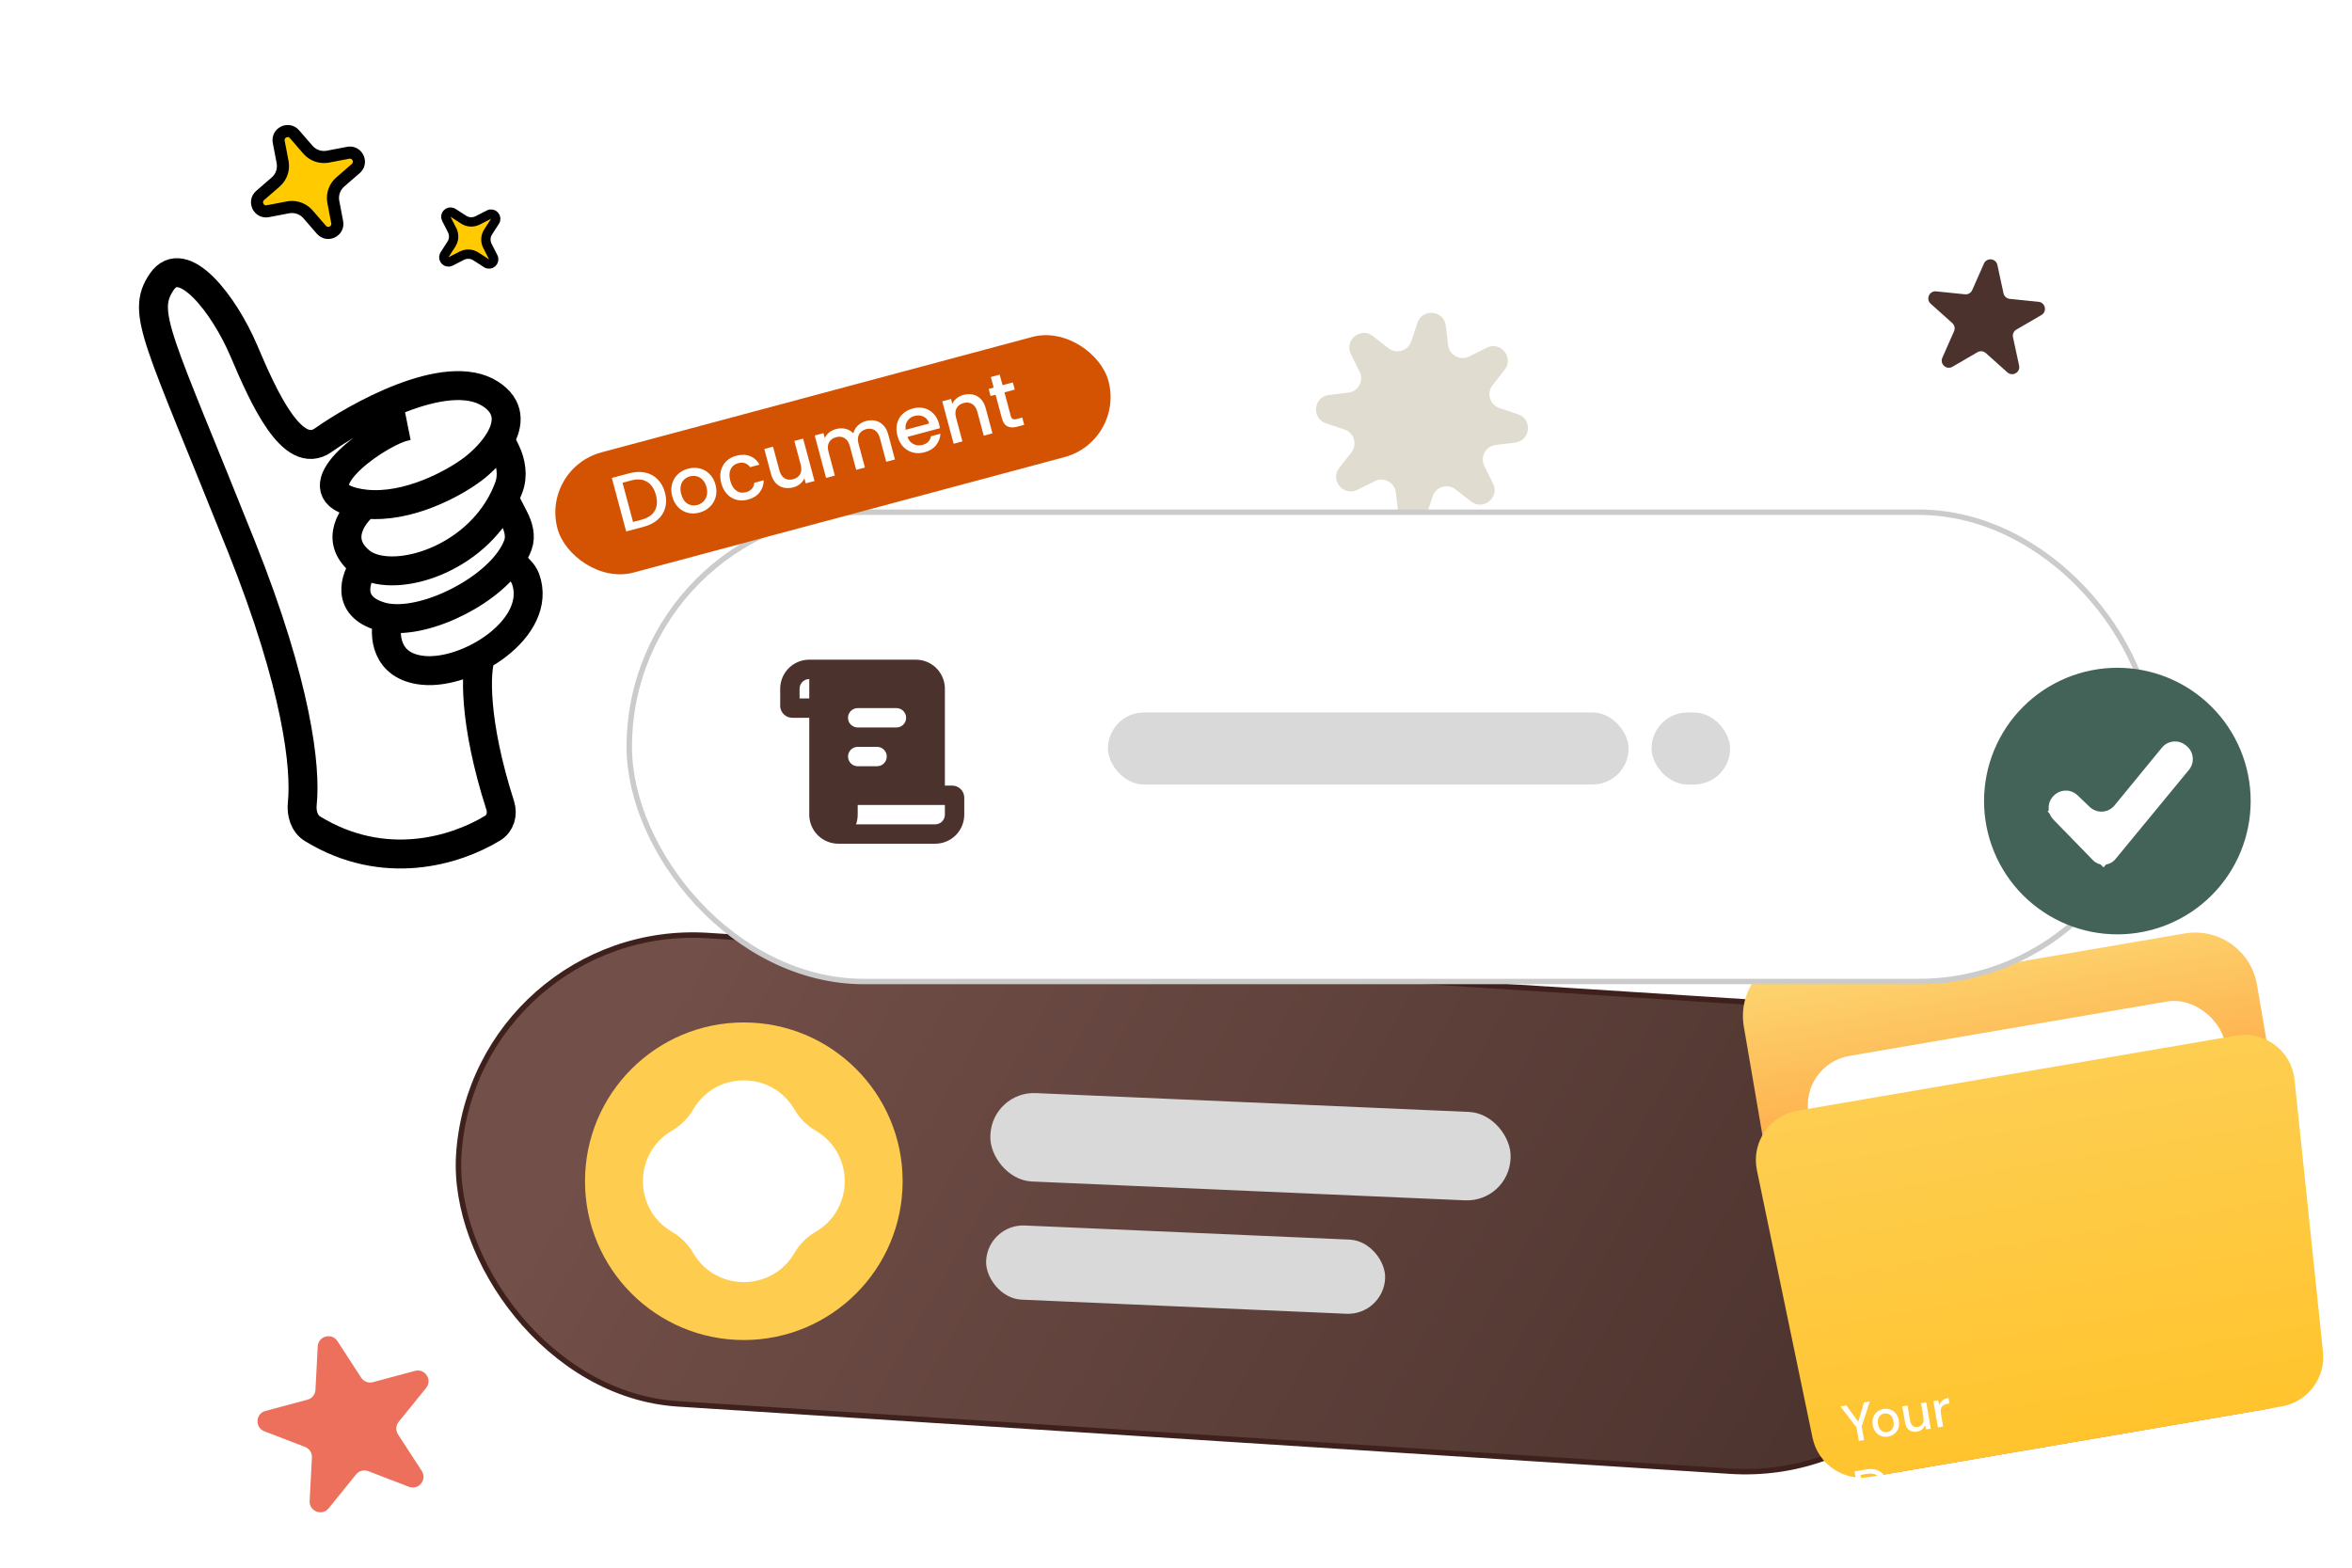 <svg width="354" height="236" viewBox="0 0 354 236" fill="none" xmlns="http://www.w3.org/2000/svg">
<path d="M213.343 48.594C214.088 46.376 217.323 46.705 217.604 49.028L217.96 51.96C218.142 53.466 219.759 54.338 221.117 53.662L223.761 52.347C225.857 51.304 227.911 53.825 226.467 55.667L224.645 57.991C223.71 59.185 224.237 60.945 225.675 61.428L228.475 62.367C230.693 63.112 230.363 66.347 228.04 66.628L225.108 66.984C223.603 67.166 222.731 68.783 223.406 70.141L224.722 72.785C225.764 74.88 223.243 76.935 221.401 75.491L219.077 73.669C217.884 72.734 216.123 73.261 215.641 74.699L214.701 77.499C213.957 79.717 210.722 79.387 210.44 77.064L210.085 74.132C209.903 72.626 208.285 71.755 206.927 72.43L204.283 73.746C202.188 74.788 200.134 72.267 201.577 70.425L203.399 68.101C204.335 66.907 203.808 65.147 202.37 64.665L199.57 63.725C197.352 62.981 197.682 59.745 200.004 59.464L202.936 59.109C204.442 58.927 205.314 57.309 204.638 55.951L203.323 53.307C202.281 51.212 204.802 49.158 206.643 50.601L208.968 52.423C210.161 53.359 211.921 52.832 212.404 51.394L213.343 48.594Z" fill="#E1DCD0"/>
<path d="M60.352 64.353C55.834 65.871 45.232 73.602 53.204 75.577C53.806 75.726 54.417 75.829 55.033 75.891M60.352 64.353C60.694 64.238 61.002 64.158 61.263 64.12L60.352 64.353ZM55.033 75.891C61.424 76.539 68.291 72.789 71.136 70.643C72.501 69.614 74.207 67.969 75.246 66.157M55.033 75.891C53.111 77.401 50.254 81.242 54.195 84.526C54.413 84.707 54.651 84.871 54.909 85.017M75.246 66.157C76.579 63.829 76.811 61.224 73.799 59.292C67.104 54.998 53.352 62.931 48.675 66.249C43.999 69.567 39.646 59.735 36.691 52.787C33.737 45.838 27.509 37.755 24.334 42.44C21.159 47.124 23.731 50.696 36.346 82.293C44.749 103.341 46.06 115.627 45.496 120.974C45.344 122.414 45.788 123.996 47.022 124.753C57.792 131.359 68.56 128.068 74.156 124.66C75.3 123.963 75.7 122.544 75.292 121.269C71.234 108.592 71.539 100.799 72.404 98.724M75.246 66.157L76.094 67.906C76.927 69.62 77.245 71.585 76.584 73.372C76.369 73.953 76.128 74.514 75.863 75.055M54.909 85.017C53.466 86.975 51.941 91.278 57.386 92.826C62.812 94.368 72.862 89.804 76.76 84.259M54.909 85.017C59.761 87.775 71.318 84.329 75.863 75.055M75.863 75.055L77.368 77.983C78.022 79.254 78.444 80.703 77.95 82.044C77.675 82.792 77.27 83.534 76.76 84.259M58.394 93.175C57.776 95.501 57.956 100.303 63.615 100.909C70.47 101.643 81.773 94.51 79.093 87.122C78.919 86.644 78.616 86.227 78.267 85.857L76.76 84.259" stroke="black" stroke-width="4.357"/>
<path d="M41.953 21.356C41.691 19.986 43.41 19.152 44.325 20.205L46.352 22.54C47.05 23.343 48.1 23.742 49.147 23.613L49.357 23.581L52.394 23C53.721 22.746 54.546 24.352 53.639 25.284L53.545 25.372L51.211 27.399C50.407 28.096 50.008 29.146 50.137 30.194L50.17 30.404L50.75 33.441C51.012 34.811 49.293 35.645 48.378 34.592L46.352 32.258C45.654 31.454 44.604 31.055 43.556 31.184L43.346 31.216L40.31 31.797C38.94 32.059 38.105 30.34 39.158 29.425L41.493 27.398C42.35 26.654 42.747 25.508 42.534 24.393L41.953 21.356Z" fill="#FFCA00" stroke="black" stroke-width="1.821"/>
<path d="M67.18 32.948C66.873 32.349 67.496 31.731 68.072 31.977L68.186 32.038L69.79 33.072C70.422 33.479 71.222 33.519 71.891 33.177L73.591 32.308C74.231 31.982 74.891 32.712 74.502 33.315L73.467 34.92C73.085 35.512 73.027 36.252 73.302 36.894L73.362 37.02L74.23 38.721C74.557 39.36 73.827 40.02 73.224 39.631L71.619 38.596C71.027 38.215 70.287 38.156 69.646 38.431L69.518 38.491L67.819 39.359C67.219 39.666 66.601 39.043 66.847 38.467L66.908 38.352L67.942 36.748C68.349 36.117 68.389 35.317 68.048 34.648L67.18 32.948Z" fill="#FFCA00" stroke="black" stroke-width="1.405"/>
<g filter="url(#filter0_d_119_6)">
<rect x="69.667" y="132.032" width="229.353" height="70.648" rx="35.324" transform="rotate(3.66 69.667 132.032)" fill="url(#paint0_linear_119_6)" stroke="#3E211C" stroke-width="0.819"/>
<rect x="147.716" y="157.72" width="78.367" height="13.321" rx="6.55" transform="rotate(2.49 147.716 157.72)" fill="#D9D9D9"/>
<rect x="147.026" y="177.693" width="60.112" height="11.174" rx="5.587" transform="rotate(2.49 147.026 177.693)" fill="#D9D9D9"/>
<circle cx="110.314" cy="171.274" r="23.904" fill="#FECD4F"/>
<path d="M102.697 160.468C106.094 154.626 114.534 154.626 117.931 160.468V160.468C118.7 161.789 119.798 162.888 121.119 163.656V163.656C126.962 167.054 126.962 175.493 121.119 178.891V178.891C119.798 179.659 118.7 180.758 117.931 182.079V182.079C114.534 187.921 106.094 187.921 102.697 182.079V182.079C101.928 180.758 100.83 179.659 99.509 178.891V178.891C93.666 175.493 93.666 167.054 99.509 163.656V163.656C100.83 162.888 101.928 161.789 102.697 160.468V160.468Z" fill="white"/>
</g>
<path d="M262.464 154.542C261.586 149.409 265.034 144.536 270.166 143.657L279.276 142.097C280.423 141.901 281.597 141.918 282.738 142.149L297.777 145.193C298.918 145.424 300.091 145.442 301.239 145.246L328.809 140.524C333.941 139.645 338.814 143.093 339.693 148.226L348.772 201.244C349.651 206.376 346.203 211.249 341.071 212.128L283.578 221.974C278.446 222.853 273.572 219.405 272.693 214.272L262.464 154.542Z" fill="url(#paint1_linear_119_6)"/>
<rect x="270.924" y="160.226" width="63.565" height="33.485" rx="7.543" transform="rotate(-9.718 270.924 160.226)" fill="white"/>
<path d="M264.434 176.17C263.564 171.989 266.336 167.921 270.545 167.201L284.94 164.735L302.561 161.718L336.578 155.892C340.875 155.156 344.9 158.207 345.353 162.544L349.631 203.511C350.043 207.464 347.319 211.058 343.402 211.729L281.462 222.336C277.458 223.022 273.63 220.414 272.804 216.437L264.434 176.17Z" fill="url(#paint2_linear_119_6)"/>
<path d="M279.771 216.923L279.42 214.877L277.01 211.727L277.899 211.575L279.819 214.226L279.622 214.26L280.543 211.122L281.424 210.971L280.207 214.742L280.557 216.788L279.771 216.923ZM284.175 216.266C283.802 216.329 283.452 216.3 283.123 216.178C282.8 216.056 282.525 215.854 282.299 215.575C282.078 215.289 281.932 214.941 281.862 214.532C281.79 214.112 281.814 213.733 281.934 213.394C282.053 213.05 282.247 212.765 282.517 212.541C282.786 212.317 283.107 212.173 283.479 212.109C283.857 212.045 284.207 212.074 284.531 212.196C284.854 212.319 285.126 212.521 285.347 212.802C285.573 213.081 285.722 213.431 285.794 213.851C285.865 214.27 285.841 214.649 285.721 214.988C285.606 215.327 285.414 215.608 285.145 215.832C284.876 216.056 284.552 216.201 284.175 216.266ZM284.059 215.589C284.274 215.552 284.459 215.466 284.614 215.332C284.774 215.197 284.89 215.018 284.959 214.795C285.034 214.566 285.044 214.297 284.991 213.988C284.938 213.679 284.842 213.431 284.702 213.244C284.561 213.052 284.393 212.919 284.196 212.845C284.005 212.769 283.805 212.75 283.595 212.786C283.385 212.822 283.2 212.907 283.04 213.043C282.879 213.178 282.762 213.36 282.688 213.589C282.618 213.811 282.61 214.077 282.663 214.387C282.716 214.696 282.813 214.947 282.953 215.139C283.099 215.324 283.267 215.455 283.458 215.53C283.654 215.604 283.854 215.624 284.059 215.589ZM288.53 215.52C288.221 215.573 287.94 215.556 287.687 215.47C287.44 215.382 287.232 215.224 287.063 214.993C286.9 214.762 286.785 214.455 286.719 214.073L286.317 211.72L287.103 211.586L287.491 213.851C287.555 214.224 287.684 214.49 287.879 214.651C288.074 214.812 288.324 214.867 288.628 214.815C288.832 214.78 289.007 214.698 289.153 214.571C289.304 214.442 289.41 214.276 289.472 214.071C289.534 213.866 289.542 213.627 289.495 213.354L289.133 211.238L289.92 211.103L290.599 215.068L289.898 215.188L289.727 214.521C289.648 214.783 289.505 215.002 289.297 215.178C289.09 215.354 288.834 215.468 288.53 215.52ZM291.676 214.884L290.997 210.919L291.705 210.798L291.903 211.533C291.962 211.339 292.052 211.17 292.173 211.025C292.293 210.875 292.441 210.75 292.619 210.649C292.801 210.548 293.015 210.476 293.262 210.434L293.405 211.268L293.121 211.316C292.959 211.344 292.808 211.392 292.668 211.459C292.528 211.521 292.408 211.609 292.308 211.723C292.214 211.836 292.15 211.979 292.115 212.153C292.08 212.326 292.083 212.533 292.124 212.775L292.462 214.749L291.676 214.884ZM280.074 227.016L279.131 221.509L280.822 221.22C281.462 221.11 282.011 221.132 282.469 221.286C282.927 221.44 283.292 221.707 283.562 222.087C283.837 222.461 284.022 222.931 284.119 223.497C284.216 224.064 284.198 224.569 284.063 225.013C283.934 225.456 283.679 225.827 283.298 226.124C282.921 226.415 282.41 226.616 281.765 226.727L280.074 227.016ZM280.747 226.221L281.621 226.071C282.129 225.984 282.519 225.831 282.789 225.612C283.059 225.393 283.231 225.118 283.304 224.787C283.381 224.45 283.383 224.066 283.309 223.636C283.235 223.201 283.105 222.837 282.92 222.545C282.74 222.252 282.486 222.047 282.159 221.93C281.831 221.814 281.413 221.799 280.904 221.886L280.031 222.036L280.747 226.221ZM287.322 225.872C286.95 225.936 286.6 225.907 286.271 225.785C285.948 225.662 285.673 225.461 285.447 225.181C285.225 224.895 285.079 224.548 285.009 224.139C284.937 223.719 284.961 223.34 285.082 223.001C285.201 222.656 285.395 222.372 285.664 222.148C285.934 221.924 286.254 221.779 286.627 221.716C287.004 221.651 287.355 221.68 287.678 221.803C288.001 221.926 288.274 222.127 288.494 222.408C288.72 222.688 288.869 223.038 288.941 223.457C289.013 223.877 288.989 224.256 288.869 224.595C288.754 224.933 288.562 225.214 288.293 225.439C288.023 225.663 287.7 225.807 287.322 225.872ZM287.206 225.196C287.422 225.159 287.607 225.073 287.762 224.938C287.922 224.803 288.037 224.624 288.107 224.402C288.181 224.173 288.192 223.904 288.139 223.595C288.086 223.285 287.989 223.037 287.849 222.851C287.709 222.659 287.54 222.526 287.344 222.451C287.153 222.376 286.952 222.356 286.743 222.392C286.533 222.428 286.348 222.514 286.187 222.649C286.027 222.785 285.91 222.967 285.836 223.195C285.766 223.418 285.757 223.684 285.81 223.993C285.863 224.303 285.96 224.553 286.101 224.745C286.246 224.931 286.414 225.061 286.605 225.137C286.802 225.211 287.002 225.231 287.206 225.196ZM292.055 225.062C291.672 225.127 291.317 225.099 290.988 224.977C290.659 224.85 290.381 224.647 290.155 224.367C289.934 224.086 289.789 223.741 289.718 223.332C289.648 222.918 289.669 222.542 289.784 222.203C289.904 221.859 290.098 221.575 290.367 221.351C290.635 221.121 290.961 220.973 291.344 220.908C291.826 220.825 292.252 220.882 292.62 221.078C292.988 221.274 293.254 221.58 293.417 221.994L292.599 222.134C292.507 221.913 292.355 221.755 292.145 221.661C291.94 221.567 291.709 221.542 291.452 221.586C291.242 221.622 291.058 221.71 290.898 221.851C290.738 221.986 290.62 222.168 290.546 222.397C290.476 222.619 290.467 222.883 290.52 223.187C290.558 223.412 290.624 223.609 290.718 223.776C290.81 223.939 290.919 224.071 291.045 224.174C291.176 224.276 291.317 224.346 291.47 224.384C291.621 224.418 291.776 224.421 291.933 224.394C292.106 224.365 292.256 224.312 292.384 224.236C292.515 224.154 292.619 224.05 292.694 223.924C292.775 223.797 292.821 223.654 292.832 223.495L293.65 223.355C293.632 223.79 293.483 224.164 293.202 224.476C292.92 224.784 292.538 224.979 292.055 225.062ZM296.343 224.327C296.007 224.385 295.704 224.38 295.433 224.313C295.163 224.246 294.937 224.125 294.756 223.951C294.575 223.777 294.446 223.559 294.369 223.297L295.171 223.16C295.219 223.281 295.288 223.388 295.38 223.48C295.476 223.571 295.596 223.637 295.738 223.678C295.885 223.717 296.05 223.722 296.234 223.69C296.407 223.66 296.544 223.613 296.646 223.547C296.753 223.474 296.825 223.392 296.863 223.299C296.9 223.201 296.91 223.102 296.893 223.002C296.868 222.855 296.812 222.752 296.726 222.691C296.645 222.624 296.53 222.581 296.381 222.564C296.236 222.54 296.064 222.526 295.864 222.523C295.675 222.523 295.489 222.511 295.307 222.488C295.129 222.459 294.965 222.415 294.814 222.354C294.669 222.293 294.546 222.206 294.446 222.093C294.345 221.976 294.278 221.822 294.246 221.634C294.207 221.408 294.233 221.196 294.323 220.997C294.412 220.793 294.558 220.622 294.761 220.485C294.969 220.341 295.225 220.243 295.529 220.191C295.97 220.116 296.342 220.16 296.645 220.324C296.948 220.488 297.156 220.757 297.269 221.132L296.506 221.263C296.455 221.088 296.353 220.965 296.2 220.894C296.047 220.818 295.857 220.799 295.632 220.838C295.406 220.876 295.241 220.95 295.135 221.06C295.03 221.17 294.99 221.298 295.015 221.445C295.031 221.54 295.08 221.618 295.16 221.679C295.241 221.741 295.352 221.787 295.492 221.817C295.636 221.841 295.809 221.857 296.01 221.866C296.297 221.871 296.558 221.894 296.791 221.935C297.025 221.976 297.22 222.061 297.378 222.191C297.535 222.32 297.638 222.527 297.686 222.81C297.734 223.055 297.708 223.284 297.609 223.495C297.516 223.705 297.36 223.883 297.142 224.029C296.929 224.173 296.663 224.273 296.343 224.327Z" fill="white"/>
<g filter="url(#filter1_d_119_6)">
<rect x="97.169" y="68.919" width="229.353" height="70.648" rx="35.324" fill="white" stroke="#CBCBCB" stroke-width="0.819"/>
<path d="M140.297 91.12C141.413 91.12 142.486 91.547 143.298 92.312C144.11 93.078 144.598 94.124 144.664 95.238L144.671 95.495V110.075H145.765C146.708 110.075 147.485 110.793 147.579 111.711L147.587 111.898V114.45C147.587 115.565 147.161 116.639 146.396 117.451C145.63 118.263 144.584 118.751 143.47 118.817L143.213 118.824H128.632C127.517 118.824 126.443 118.398 125.631 117.632C124.819 116.867 124.331 115.82 124.265 114.706L124.258 114.45V99.869H121.706C121.255 99.869 120.82 99.702 120.485 99.4C120.15 99.097 119.939 98.682 119.893 98.233L119.884 98.046V95.495C119.884 94.379 120.31 93.305 121.075 92.493C121.841 91.682 122.888 91.193 124.001 91.128L124.258 91.12H140.297ZM144.671 112.992H131.548V114.45C131.548 114.96 131.461 115.451 131.301 115.908H143.213C143.6 115.908 143.971 115.754 144.244 115.481C144.518 115.207 144.671 114.836 144.671 114.45V112.992ZM134.465 104.243H131.548C131.177 104.244 130.819 104.386 130.549 104.641C130.279 104.896 130.116 105.245 130.095 105.616C130.073 105.987 130.193 106.352 130.432 106.637C130.67 106.922 131.009 107.105 131.378 107.149L131.548 107.159H134.465C134.836 107.159 135.194 107.017 135.464 106.761C135.734 106.506 135.897 106.158 135.919 105.787C135.94 105.416 135.82 105.05 135.581 104.765C135.343 104.48 135.004 104.297 134.635 104.253L134.465 104.243ZM137.381 98.411H131.548C131.162 98.411 130.791 98.564 130.517 98.838C130.244 99.111 130.09 99.482 130.09 99.869C130.09 100.256 130.244 100.626 130.517 100.9C130.791 101.173 131.162 101.327 131.548 101.327H137.381C137.768 101.327 138.138 101.173 138.412 100.9C138.685 100.626 138.839 100.256 138.839 99.869C138.839 99.482 138.685 99.111 138.412 98.838C138.138 98.564 137.768 98.411 137.381 98.411ZM124.258 94.037C123.871 94.037 123.5 94.19 123.227 94.464C122.954 94.737 122.8 95.108 122.8 95.495V96.953H124.258V94.037Z" fill="#4B322D"/>
<rect x="169.212" y="99.068" width="78.367" height="10.843" rx="5.422" fill="#D9D9D9"/>
<rect x="251.029" y="99.068" width="11.829" height="10.843" rx="5.422" fill="#D9D9D9"/>
<path d="M316.314 109.398L316.28 109.431C315.473 110.238 315.464 111.545 316.261 112.363L321.118 117.351C321.893 118.147 323.189 118.093 323.895 117.235L332.96 106.228C333.696 105.334 333.564 104.012 332.665 103.281L332.558 103.194C331.667 102.47 330.357 102.602 329.628 103.491L323.788 110.613C323.018 111.552 321.612 111.638 320.734 110.799L319.23 109.364C318.41 108.581 317.115 108.596 316.314 109.398Z" fill="white"/>
</g>
<rect x="81.481" y="70.522" width="85.852" height="18.729" rx="9.365" transform="rotate(-15 81.481 70.522)" fill="#D45303"/>
<path d="M94.72 71.247C95.577 71.017 96.371 70.983 97.102 71.143C97.838 71.294 98.463 71.631 98.976 72.156C99.495 72.672 99.864 73.339 100.084 74.158C100.303 74.977 100.316 75.736 100.122 76.434C99.936 77.129 99.562 77.727 98.999 78.225C98.443 78.714 97.736 79.073 96.878 79.303L94.247 80.008L92.088 71.952L94.72 71.247ZM96.589 78.225C97.532 77.972 98.186 77.524 98.552 76.879C98.917 76.234 98.976 75.449 98.728 74.521C98.477 73.586 98.03 72.923 97.387 72.532C96.744 72.142 95.951 72.073 95.008 72.325L93.699 72.676L95.279 78.576L96.589 78.225ZM105.263 77.168C104.66 77.329 104.079 77.34 103.52 77.2C102.959 77.052 102.473 76.769 102.062 76.349C101.649 75.921 101.355 75.379 101.179 74.722C101.005 74.073 100.994 73.459 101.145 72.88C101.296 72.301 101.583 71.81 102.005 71.407C102.427 71.004 102.943 70.721 103.554 70.557C104.164 70.394 104.753 70.381 105.32 70.519C105.887 70.657 106.381 70.938 106.801 71.364C107.222 71.79 107.519 72.327 107.693 72.976C107.867 73.625 107.874 74.24 107.715 74.821C107.556 75.402 107.259 75.9 106.823 76.315C106.394 76.72 105.874 77.004 105.263 77.168ZM104.956 76.02C105.296 75.929 105.591 75.763 105.841 75.522C106.099 75.279 106.277 74.971 106.375 74.597C106.474 74.222 106.461 73.803 106.337 73.34C106.213 72.876 106.019 72.51 105.757 72.24C105.492 71.963 105.191 71.783 104.854 71.7C104.517 71.616 104.178 71.62 103.838 71.711C103.498 71.802 103.203 71.968 102.953 72.209C102.71 72.448 102.548 72.752 102.465 73.122C102.38 73.485 102.399 73.898 102.523 74.361C102.708 75.049 103.024 75.536 103.474 75.821C103.928 76.097 104.422 76.163 104.956 76.02ZM108.559 72.744C108.383 72.087 108.36 71.477 108.49 70.912C108.626 70.337 108.893 69.851 109.292 69.454C109.691 69.058 110.196 68.777 110.806 68.614C111.579 68.407 112.266 68.421 112.868 68.658C113.475 68.884 113.959 69.314 114.319 69.946L112.893 70.328C112.692 70.042 112.441 69.845 112.138 69.735C111.835 69.626 111.491 69.623 111.104 69.727C110.564 69.871 110.183 70.181 109.962 70.654C109.746 71.118 109.731 71.693 109.915 72.381C110.099 73.069 110.402 73.563 110.822 73.865C111.25 74.164 111.734 74.241 112.275 74.096C113.04 73.891 113.456 73.42 113.524 72.681L114.949 72.299C114.938 72.998 114.729 73.609 114.322 74.132C113.914 74.647 113.331 75.006 112.574 75.209C111.963 75.373 111.386 75.382 110.842 75.238C110.296 75.086 109.822 74.799 109.419 74.377C109.021 73.945 108.735 73.401 108.559 72.744ZM120.879 66.027L122.591 72.413L121.269 72.767L121.067 72.014C120.929 72.333 120.711 72.615 120.412 72.86C120.119 73.096 119.783 73.265 119.405 73.366C118.902 73.501 118.422 73.518 117.965 73.417C117.515 73.314 117.119 73.088 116.777 72.741C116.443 72.391 116.199 71.927 116.044 71.347L115.037 67.592L116.347 67.241L117.301 70.799C117.454 71.371 117.715 71.773 118.084 72.006C118.45 72.231 118.881 72.277 119.375 72.144C119.87 72.012 120.22 71.757 120.425 71.379C120.636 70.991 120.665 70.511 120.511 69.939L119.558 66.381L120.879 66.027ZM130.326 63.383C130.828 63.249 131.304 63.233 131.754 63.336C132.212 63.437 132.608 63.662 132.942 64.012C133.283 64.359 133.532 64.823 133.687 65.402L134.696 69.169L133.387 69.52L132.43 65.95C132.277 65.379 132.017 64.98 131.65 64.755C131.281 64.523 130.85 64.473 130.355 64.606C129.861 64.738 129.508 64.998 129.297 65.386C129.092 65.764 129.066 66.239 129.219 66.811L130.176 70.381L128.866 70.732L127.91 67.162C127.756 66.59 127.496 66.192 127.13 65.967C126.761 65.734 126.329 65.684 125.835 65.817C125.34 65.949 124.988 66.21 124.777 66.597C124.572 66.975 124.546 67.45 124.699 68.022L125.655 71.592L124.334 71.946L122.623 65.559L123.944 65.205L124.14 65.936C124.286 65.615 124.505 65.337 124.798 65.101C125.091 64.865 125.427 64.696 125.805 64.595C126.315 64.458 126.8 64.444 127.26 64.553C127.72 64.662 128.113 64.892 128.439 65.243C128.529 64.805 128.748 64.419 129.098 64.085C129.445 63.744 129.855 63.51 130.326 63.383ZM141.334 63.801C141.398 64.04 141.441 64.261 141.461 64.462L136.582 65.77C136.757 66.269 137.056 66.628 137.479 66.846C137.902 67.064 138.36 67.107 138.855 66.975C139.566 66.784 139.988 66.352 140.122 65.678L141.548 65.296C141.512 65.935 141.29 66.512 140.882 67.028C140.479 67.533 139.902 67.886 139.153 68.087C138.542 68.251 137.958 68.263 137.398 68.123C136.845 67.973 136.362 67.688 135.952 67.268C135.547 66.838 135.256 66.295 135.08 65.638C134.904 64.981 134.881 64.37 135.012 63.805C135.147 63.23 135.419 62.744 135.825 62.345C136.24 61.944 136.76 61.66 137.386 61.492C137.988 61.33 138.561 61.318 139.102 61.454C139.644 61.591 140.111 61.863 140.502 62.272C140.891 62.673 141.168 63.182 141.334 63.801ZM139.843 63.753C139.704 63.268 139.426 62.925 139.007 62.722C138.589 62.52 138.128 62.486 137.626 62.62C137.17 62.742 136.819 62.994 136.573 63.374C136.325 63.747 136.237 64.189 136.307 64.7L139.843 63.753ZM145.015 59.448C145.517 59.313 145.993 59.297 146.443 59.4C146.901 59.501 147.297 59.727 147.631 60.076C147.964 60.426 148.209 60.89 148.364 61.47L149.374 65.237L148.064 65.588L147.107 62.018C146.954 61.446 146.694 61.047 146.327 60.823C145.959 60.59 145.527 60.54 145.033 60.673C144.538 60.805 144.185 61.066 143.974 61.453C143.769 61.831 143.743 62.306 143.897 62.878L144.853 66.448L143.532 66.802L141.82 60.415L143.142 60.061L143.338 60.792C143.483 60.471 143.703 60.193 143.996 59.957C144.297 59.719 144.636 59.549 145.015 59.448ZM151.178 59.063L152.126 62.599C152.19 62.838 152.29 62.998 152.428 63.077C152.57 63.146 152.777 63.145 153.048 63.072L153.859 62.855L154.154 63.956L153.111 64.235C152.516 64.395 152.023 64.378 151.631 64.185C151.24 63.991 150.96 63.582 150.793 62.956L149.845 59.42L149.092 59.622L148.803 58.544L149.557 58.343L149.131 56.755L150.464 56.397L150.89 57.985L152.443 57.569L152.732 58.647L151.178 59.063Z" fill="white"/>
<path d="M298.6 39.683C299.02 38.733 300.409 38.874 300.628 39.889L301.548 44.151C301.646 44.605 302.025 44.944 302.487 44.991L306.824 45.434C307.857 45.539 308.152 46.904 307.254 47.426L303.485 49.618C303.084 49.852 302.879 50.317 302.976 50.771L303.896 55.032C304.115 56.047 302.908 56.75 302.134 56.057L298.885 53.15C298.539 52.84 298.033 52.789 297.631 53.022L293.862 55.214C292.965 55.736 291.924 54.804 292.343 53.854L294.104 49.866C294.292 49.441 294.184 48.944 293.838 48.634L290.589 45.727C289.815 45.035 290.38 43.757 291.413 43.862L295.75 44.304C296.212 44.352 296.652 44.096 296.839 43.671L298.6 39.683Z" fill="#4B322D"/>
<path d="M47.823 202.684C47.905 201.124 49.935 200.58 50.785 201.89L54.358 207.391C54.738 207.977 55.453 208.251 56.127 208.07L62.463 206.373C63.972 205.968 65.116 207.731 64.133 208.945L60.006 214.042C59.566 214.585 59.526 215.349 59.906 215.935L63.479 221.436C64.329 222.746 63.007 224.379 61.549 223.82L55.425 221.469C54.773 221.219 54.034 221.417 53.594 221.959L49.467 227.057C48.484 228.271 46.522 227.518 46.603 225.958L46.947 219.408C46.983 218.71 46.566 218.068 45.914 217.818L39.791 215.467C38.333 214.908 38.443 212.809 39.951 212.405L46.287 210.707C46.962 210.526 47.443 209.932 47.48 209.234L47.823 202.684Z" fill="#EC705C"/>
<path fill-rule="evenodd" clip-rule="evenodd" d="M318.685 140.658C321.32 140.658 323.929 140.139 326.364 139.131C328.798 138.122 331.01 136.644 332.873 134.781C334.737 132.918 336.215 130.706 337.223 128.271C338.231 125.837 338.75 123.228 338.75 120.593C338.75 117.958 338.231 115.348 337.223 112.914C336.215 110.48 334.737 108.268 332.873 106.404C331.01 104.541 328.798 103.063 326.364 102.055C323.929 101.046 321.32 100.527 318.685 100.527C313.364 100.527 308.26 102.641 304.497 106.404C300.734 110.167 298.62 115.271 298.62 120.593C298.62 125.914 300.734 131.018 304.497 134.781C308.26 138.544 313.364 140.658 318.685 140.658ZM318.168 128.708L329.315 115.331L325.891 112.477L316.304 123.979L311.343 119.016L308.191 122.169L314.879 128.857L316.605 130.583L318.168 128.708Z" fill="#446358"/>
<path d="M309.128 119.765L309.087 119.806C308.101 120.792 308.091 122.387 309.063 123.386L314.995 129.478C315.942 130.451 317.524 130.385 318.388 129.337L329.459 115.893C330.358 114.802 330.196 113.187 329.099 112.295L328.968 112.189C327.879 111.304 326.279 111.466 325.39 112.551L318.257 121.249C317.317 122.396 315.599 122.501 314.526 121.476L312.69 119.724C311.689 118.768 310.107 118.786 309.128 119.765Z" fill="white"/>
<defs>
<filter id="filter0_d_119_6" x="66.93" y="133.804" width="231.489" height="88.149" filterUnits="userSpaceOnUse" color-interpolation-filters="sRGB">
<feFlood flood-opacity="0" result="BackgroundImageFix"/>
<feColorMatrix in="SourceAlpha" type="matrix" values="0 0 0 0 0 0 0 0 0 0 0 0 0 0 0 0 0 0 127 0" result="hardAlpha"/>
<feOffset dx="1.638" dy="6.55"/>
<feComposite in2="hardAlpha" operator="out"/>
<feColorMatrix type="matrix" values="0 0 0 0 0 0 0 0 0 0 0 0 0 0 0 0 0 0 0.1 0"/>
<feBlend mode="normal" in2="BackgroundImageFix" result="effect1_dropShadow_119_6"/>
<feBlend mode="normal" in="SourceGraphic" in2="effect1_dropShadow_119_6" result="shape"/>
</filter>
<filter id="filter1_d_119_6" x="94.303" y="68.51" width="239.133" height="79.655" filterUnits="userSpaceOnUse" color-interpolation-filters="sRGB">
<feFlood flood-opacity="0" result="BackgroundImageFix"/>
<feColorMatrix in="SourceAlpha" type="matrix" values="0 0 0 0 0 0 0 0 0 0 0 0 0 0 0 0 0 0 127 0" result="hardAlpha"/>
<feOffset dx="-2.456" dy="8.188"/>
<feComposite in2="hardAlpha" operator="out"/>
<feColorMatrix type="matrix" values="0 0 0 0 0 0 0 0 0 0 0 0 0 0 0 0 0 0 0.1 0"/>
<feBlend mode="normal" in2="BackgroundImageFix" result="effect1_dropShadow_119_6"/>
<feBlend mode="normal" in="SourceGraphic" in2="effect1_dropShadow_119_6" result="shape"/>
</filter>
<linearGradient id="paint0_linear_119_6" x1="105.558" y1="129.277" x2="280.142" y2="214.171" gradientUnits="userSpaceOnUse">
<stop stop-color="#724F48"/>
<stop offset="1" stop-color="#4B322D"/>
</linearGradient>
<linearGradient id="paint1_linear_119_6" x1="298.913" y1="138.734" x2="312.324" y2="217.051" gradientUnits="userSpaceOnUse">
<stop stop-color="#FDD974"/>
<stop offset="1" stop-color="#FF6200"/>
</linearGradient>
<linearGradient id="paint2_linear_119_6" x1="302.841" y1="161.67" x2="312.325" y2="217.051" gradientUnits="userSpaceOnUse">
<stop stop-color="#FECE52"/>
<stop offset="1" stop-color="#FFC42D"/>
</linearGradient>
</defs>
</svg>
